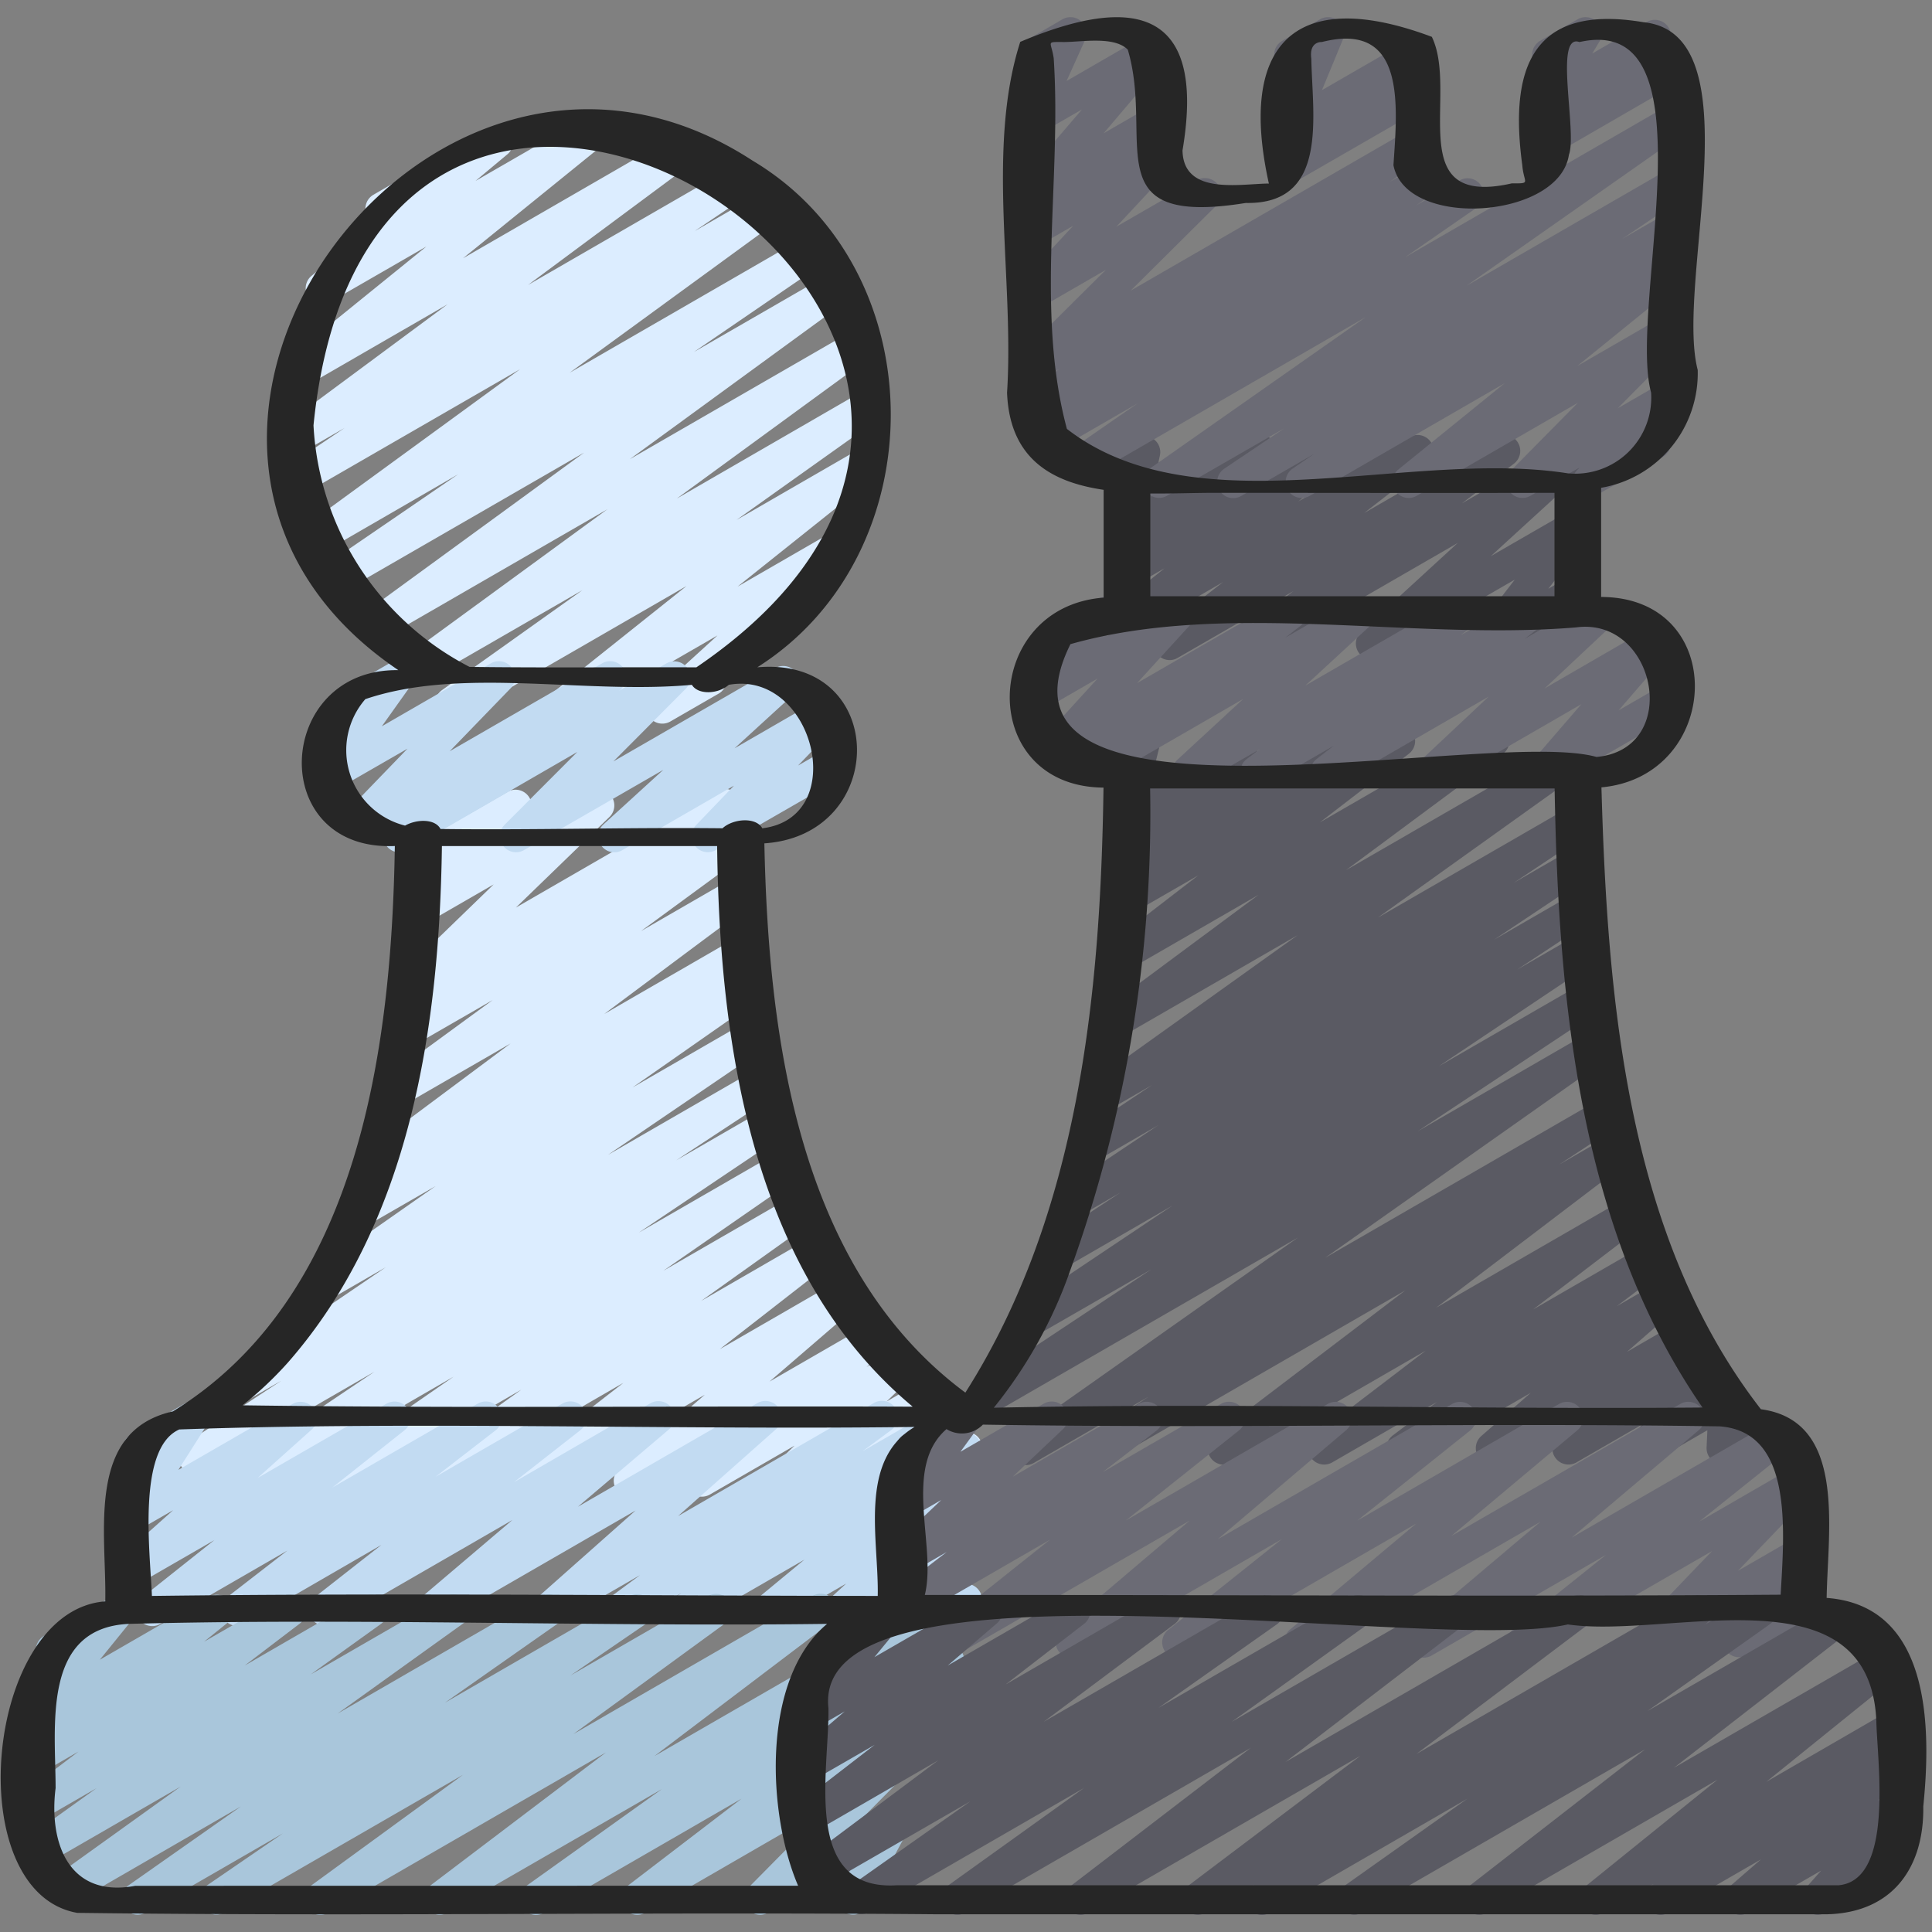 <svg xmlns="http://www.w3.org/2000/svg" version="1.1" xmlns:xlink="http://www.w3.org/1999/xlink" width="512" height="512" x="0" y="0" viewBox="0 0 60 60" style="enable-background:new 0 0 512 512" xml:space="preserve" class=""><rect x="0" y="0" width="60" height="60" fill="#808080" stroke="none"/><g><path fill="#dcedff" d="M7.471 46.5a.5.5 0 0 1-.28-.915l4.44-2.986-5.348 3.085a.5.5 0 0 1-.524-.851l2.98-1.955-1.055.609a.5.5 0 0 1-.532-.845l4.831-3.288-1.775 1.024a.5.5 0 0 1-.537-.842l3.856-2.7-2.2 1.267a.5.5 0 0 1-.529-.846l.838-.566a.516.516 0 0 1-.438-.225.5.5 0 0 1 .119-.675l4.541-3.386-3.377 1.949a.5.5 0 0 1-.546-.835l3.365-2.461-2.46 1.418a.5.5 0 0 1-.539-.841l1.111-.786-.38.218a.5.5 0 0 1-.6-.792l2.9-2.809-2.109 1.217a.5.5 0 0 1-.615-.776l.705-.748-.043.026a.5.5 0 0 1-.73-.576l.253-.85a.492.492 0 0 1-.2-.191.5.5 0 0 1 .182-.682l.5-.29a.5.5 0 0 1 .73.575l-.156.52 1.913-1.1a.5.5 0 0 1 .614.775l-.707.749 2.654-1.531a.5.5 0 0 1 .6.792l-2.9 2.809 6.258-3.614a.5.5 0 0 1 .539.841l-1.11.788 1.011-.583a.5.5 0 0 1 .546.836l-3.358 2.462 2.846-1.643a.5.5 0 0 1 .549.833l-4.542 3.387 4.1-2.367a.5.5 0 0 1 .53.847l-.312.211a.5.5 0 0 1 .429.888l-3.863 2.7 3.534-2.039a.5.5 0 0 1 .531.846l-4.829 3.287 4.574-2.64a.5.5 0 0 1 .524.85L21 36.035l2.75-1.587a.5.5 0 0 1 .529.848l-4.439 2.983 4.3-2.482a.5.5 0 0 1 .534.844L20.6 39.465l4.035-2.329a.5.5 0 0 1 .541.84l-3.4 2.425 3.424-1.978a.5.5 0 0 1 .557.827l-3.403 2.65 3.617-2.088a.5.5 0 0 1 .577.811L23.9 42.905l3.027-1.747a.5.5 0 0 1 .566.821l-.584.476.769-.443a.5.5 0 0 1 .6.792l-.743.72 1.107-.638a.5.5 0 0 1 .737.546l-.355 1.532.717-.414a.5.5 0 1 1 .5.865l-1.714.989a.5.5 0 0 1-.738-.546l.356-1.531-3.614 2.083a.5.5 0 0 1-.6-.792l.744-.722-2.627 1.517a.5.5 0 0 1-.567-.82l.584-.477-2.252 1.3a.5.5 0 0 1-.577-.812l2.652-2.288-5.376 3.1a.5.5 0 0 1-.557-.827l3.406-2.644-6.019 3.475a.5.5 0 0 1-.541-.84l3.39-2.423-5.657 3.267a.5.5 0 0 1-.534-.84l4.087-2.83-6.366 3.677a.494.494 0 0 1-.25.069zM17.374 22.485a.5.5 0 0 1-.312-.89L21.32 18.2l-7.059 4.075a.5.5 0 0 1-.54-.839l4.366-3.108L13.455 21a.5.5 0 0 1-.545-.836l5.952-4.348-6.913 3.991a.5.5 0 0 1-.545-.837l6.737-4.914-7.4 4.27a.5.5 0 0 1-.532-.846l4.02-2.751-4.148 2.4a.5.5 0 0 1-.545-.837l6.613-4.824-6.664 3.845a.5.5 0 0 1-.529-.848l1.744-1.173-1.392.8a.5.5 0 0 1-.548-.834L13.9 9.45l-4.512 2.607a.5.5 0 0 1-.565-.822l4.42-3.58-3 1.73a.5.5 0 0 1-.57-.817l1.96-1.636a.5.5 0 0 1-.035-.884l3.591-2.074a.5.5 0 0 1 .571.816l-.993.829 3.468-2a.5.5 0 0 1 .565.821l-4.419 3.58 6.6-3.812a.5.5 0 0 1 .548.834L16.4 8.849l6.4-3.694a.5.5 0 0 1 .521.845l-1.753 1.18 2.193-1.266a.5.5 0 0 1 .545.837l-6.615 4.825 7.345-4.24a.5.5 0 0 1 .532.846l-4.019 2.75 4.2-2.422a.5.5 0 0 1 .545.837l-6.735 4.914 6.867-3.961a.5.5 0 0 1 .545.836l-5.95 4.346L26.7 12.2a.5.5 0 0 1 .54.84l-4.366 3.107 3.728-2.152a.5.5 0 0 1 .562.823l-4.259 3.4 2.871-1.657a.5.5 0 0 1 .587.8l-3.852 3.515a.5.5 0 0 1-.193.665l-1.508.87a.5.5 0 0 1-.586-.8l2.058-1.877-4.661 2.69a.491.491 0 0 1-.247.061z" opacity="1" data-original="#dcedff" class=""></path><path fill="#c2dbf2" d="M19.08 26.47a.5.5 0 0 1-.337-.869l1.857-1.693-4.325 2.492a.5.5 0 0 1-.646-.128.5.5 0 0 1 .043-.658l2.258-2.262-5.271 3.048a.5.5 0 0 1-.551-.833l.034-.025-.765.441a.5.5 0 0 1-.609-.78l1.887-1.952-2.285 1.315a.5.5 0 0 1-.657-.722L10.6 22.6a.5.5 0 0 1-.391-.912l1.858-1.073a.5.5 0 0 1 .658.723l-.867 1.218 3.387-1.956a.5.5 0 0 1 .609.78l-1.888 1.95L18.7 20.6a.5.5 0 0 1 .551.832l-.033.025L20.7 20.6a.5.5 0 0 1 .6.786l-2.25 2.26 5.028-2.9a.5.5 0 0 1 .587.8l-1.853 1.693 2.535-1.463a.5.5 0 0 1 .61.78l-1.173 1.219.922-.531a.5.5 0 1 1 .5.865L22.231 26.4a.5.5 0 0 1-.61-.779l1.172-1.221-3.463 2a.49.49 0 0 1-.25.07zM4.729 50.5a.5.5 0 0 1-.311-.892l2.239-1.779L4.28 49.2a.5.5 0 0 1-.583-.8l1.681-1.5-1.1.633a.5.5 0 0 1-.673-.7l.867-1.367a.506.506 0 0 1-.591-.225.5.5 0 0 1 .182-.682l1.659-.959a.5.5 0 0 1 .673.7l-.855 1.348 3.56-2.055a.5.5 0 0 1 .583.8L8 45.9l4-2.306a.5.5 0 0 1 .562.824l-2.238 1.777 4.514-2.605a.5.5 0 0 1 .556.828l-1.869 1.445 3.944-2.276a.5.5 0 0 1 .558.826l-2.062 1.616 4.235-2.45a.5.5 0 0 1 .573.814l-2.825 2.4 5.573-3.218a.5.5 0 0 1 .582.807l-3.044 2.7 6.081-3.512a.5.5 0 0 1 .547.835l-.9.665 2.6-1.5a.5.5 0 0 1 .542.839l-.162.116a.5.5 0 0 1 .524.841l-1.4 1.157.844-.488a.5.5 0 0 1 .588.8l-.5.456a.5.5 0 0 1 .655.58l-.3 1.347a.5.5 0 0 1 .07.9l-.5.288a.5.5 0 0 1-.738-.542l.244-1.1-2.854 1.643a.5.5 0 0 1-.588-.8l.466-.427-2.129 1.23a.5.5 0 0 1-.567-.818l1.4-1.156-3.425 1.977a.5.5 0 0 1-.542-.839l.143-.1-1.635.943a.5.5 0 0 1-.668-.159.5.5 0 0 1 .121-.676l.9-.665-2.6 1.5a.5.5 0 0 1-.582-.807l3.045-2.7-6.078 3.509a.5.5 0 0 1-.573-.814l2.825-2.4-5.572 3.217a.5.5 0 0 1-.559-.826l2.064-1.618-4.236 2.451a.5.5 0 0 1-.555-.828l1.868-1.446-3.944 2.277a.491.491 0 0 1-.25.068z" opacity="1" data-original="#c2dbf2"></path><path fill="#a9c6db" d="M16.646 59.47a.5.5 0 0 1-.42-.23.5.5 0 0 1 .128-.677l4.2-3L13.9 59.4a.5.5 0 0 1-.551-.831l5.469-4.145L10.2 59.4a.5.5 0 0 1-.545-.837l4.725-3.446L6.956 59.4a.5.5 0 0 1-.532-.844l2.364-1.62L4.519 59.4a.5.5 0 0 1-.538-.841l3.5-2.458-5.231 3.023a.5.5 0 0 1-.542-.839l3.9-2.8-4.255 2.457a.5.5 0 0 1-.541-.842L3 55.532l-1.724.994a.5.5 0 0 1-.552-.83l1.714-1.3-1.162.67a.5.5 0 0 1-.564-.822l.705-.569-.141.081a.5.5 0 0 1-.639-.746l1.025-1.273a.5.5 0 0 1-.3-.929l2.05-1.184a.5.5 0 0 1 .64.746L3.1 51.545l3.38-1.952a.5.5 0 0 1 .565.821l-.708.571 2.422-1.395a.5.5 0 0 1 .553.83L7.6 51.725l3.7-2.139a.5.5 0 0 1 .541.839L9.65 52l4.185-2.416a.5.5 0 0 1 .542.839l-3.893 2.794 6.3-3.638a.5.5 0 0 1 .537.842l-3.505 2.459 5.729-3.307a.5.5 0 0 1 .532.845l-2.361 1.617 4.272-2.466a.5.5 0 0 1 .545.837l-4.727 3.448 7.431-4.29a.5.5 0 0 1 .552.832l-5.468 4.143 8.628-4.98a.5.5 0 0 1 .541.838l-4.2 3 3.9-2.254a.5.5 0 0 1 .554.831L26.2 54.685l2.248-1.3a.5.5 0 0 1 .606.784l-2.471 2.494.964-.557a.5.5 0 0 1 .69.669l-.785 1.462a.529.529 0 0 1 .095.118.5.5 0 0 1-.184.684l-.618.356a.5.5 0 0 1-.69-.67l.469-.874-2.669 1.549a.5.5 0 0 1-.605-.784l2.472-2.5-5.681 3.284a.5.5 0 0 1-.554-.83l3.541-2.71L16.9 59.4a.5.5 0 0 1-.254.07z" opacity="1" data-original="#a9c6db"></path><path fill="#5a5a63" d="M31.866 45.5a.5.5 0 0 1-.288-.908l8.727-6.156-9.661 5.577a.5.5 0 0 1-.527-.85l5.638-3.742-3.611 2.079a.5.5 0 0 1-.529-.848l4.8-3.213-3.377 1.95a.5.5 0 0 1-.525-.85l2.278-1.5-1.2.694a.5.5 0 0 1-.527-.848l2.907-1.941-1.928 1.113a.5.5 0 0 1-.527-.849l2.257-1.508-1.4.806a.5.5 0 0 1-.541-.839l6.47-4.626-5.545 3.2a.5.5 0 0 1-.548-.834l4.876-3.617-4.078 2.354a.5.5 0 0 1-.556-.829l2.763-2.13-2.062 1.189a.5.5 0 0 1-.554-.829l.519-.4a.5.5 0 0 1-.545-.173.5.5 0 0 1 .045-.659l.945-.939-.3.172a.5.5 0 0 1-.729-.546l.3-1.218a.5.5 0 0 1-.053-.892l.5-.289a.506.506 0 0 1 .551.034.5.5 0 0 1 .185.518l-.233.947 2.608-1.5a.5.5 0 0 1 .6.787l-.944.939 3-1.732a.5.5 0 0 1 .554.829l-.441.34 2.04-1.184a.5.5 0 0 1 .556.828L40.99 25.54l5.14-2.967a.5.5 0 0 1 .548.834l-4.872 3.614 6.914-3.991a.5.5 0 0 1 .541.839L42.788 28.5l5.95-3.434a.5.5 0 0 1 .528.848l-2.251 1.5 1.768-1.02a.5.5 0 0 1 .528.848L46.4 29.183l2.462-1.421a.5.5 0 0 1 .526.849l-2.27 1.5 1.848-1.066a.5.5 0 0 1 .528.848l-4.811 3.221 4.446-2.566a.5.5 0 0 1 .526.85l-5.633 3.739 5.318-3.071a.5.5 0 0 1 .538.841l-8.724 6.155 8.563-4.944a.5.5 0 0 1 .525.85l-1.821 1.2 1.559-.9a.5.5 0 0 1 .553.831L44.6 40.613l5.92-3.418a.5.5 0 0 1 .553.83l-3.461 2.642 3.42-1.974a.5.5 0 0 1 .552.831l-1.371 1.04 1.276-.736a.5.5 0 0 1 .579.81l-1.541 1.345 1.557-.9a.5.5 0 0 1 .6.794l-.622.6.608-.351a.5.5 0 0 1 .648.736l-.328.427.336-.193a.5.5 0 0 1 .749.456l-.03.638a.5.5 0 0 1 .2.931l-.492.284a.5.5 0 0 1-.753-.458l.024-.53-1.712.989a.5.5 0 0 1-.648-.736l.327-.427-2.02 1.166a.5.5 0 0 1-.6-.794l.624-.6-2.417 1.394A.5.5 0 0 1 46 44.6l1.539-1.344-3.737 2.157a.5.5 0 0 1-.552-.831l1.372-1.041-3.248 1.875a.5.5 0 0 1-.554-.83l3.461-2.642-6.021 3.476a.5.5 0 0 1-.553-.831l5.937-4.515-9.268 5.351a.5.5 0 0 1-.525-.85l1.82-1.2-3.558 2.054a.491.491 0 0 1-.247.071zM36.326 20.5a.5.5 0 0 1-.306-.894l1.963-1.529-2.7 1.561a.5.5 0 0 1-.564-.822l1.445-1.167-.881.507a.5.5 0 0 1-.583-.8l.534-.477a.5.5 0 0 1-.69-.561l.32-1.521a.5.5 0 0 1-.081-.9l.5-.289a.5.5 0 0 1 .739.537l-.272 1.275 3.174-1.831a.5.5 0 0 1 .583.806l-.521.464 2.214-1.275a.5.5 0 0 1 .565.821l-1.447 1.169 3.458-2a.5.5 0 0 1 .557.827l-1.967 1.531 4.1-2.364a.5.5 0 0 1 .553.83l-1.618 1.234 3.33-1.923a.5.5 0 0 1 .588.8L46.3 17.271l2.428-1.4a.5.5 0 0 1 .647.737l-1.29 1.676.654-.378a.5.5 0 0 1 .729.577l-.231.764a.509.509 0 0 1 .193.19.5.5 0 0 1-.185.682l-.5.288a.5.5 0 0 1-.727-.578l.128-.426-1.746 1.006a.5.5 0 0 1-.646-.737L47.044 18l-4.19 2.419a.5.5 0 0 1-.588-.8l3.005-2.757-6.171 3.563a.5.5 0 0 1-.553-.83l1.622-1.237-3.593 2.072a.491.491 0 0 1-.25.07z" opacity="1" data-original="#5a5a63"></path><g fill="#6b6b75"><path d="M39.021 24.47a.5.5 0 0 1-.3-.9l.4-.3-1.973 1.13a.5.5 0 0 1-.588-.8l2.049-1.893-4.5 2.6a.5.5 0 0 1-.556-.828l.489-.38-1.02.588a.5.5 0 0 1-.62-.769l1.684-1.845-1.788 1.032a.5.5 0 0 1-.628-.759l.65-.753a.5.5 0 0 1-.107-.912l1.858-1.073a.5.5 0 0 1 .628.76l-.339.392 2.018-1.16a.5.5 0 0 1 .619.769l-1.684 1.845 4.53-2.614a.5.5 0 0 1 .556.827l-.486.379L42 18.6a.5.5 0 0 1 .589.8l-2.049 1.89 4.665-2.69a.5.5 0 0 1 .555.829l-.4.3 1.968-1.129a.5.5 0 0 1 .556.828l-.531.411 2.117-1.222a.5.5 0 0 1 .592.8l-2.092 1.962 3.2-1.851a.5.5 0 0 1 .629.76l-1.531 1.773 1.434-.828a.5.5 0 0 1 .5.866l-3.992 2.3a.5.5 0 0 1-.629-.759l1.529-1.771-4.379 2.531a.5.5 0 0 1-.592-.8l2.094-1.967-4.79 2.767a.5.5 0 0 1-.555-.828l.531-.411-2.148 1.239a.493.493 0 0 1-.25.07zM29.416 51.5a.5.5 0 0 1-.312-.892l3.506-2.792-4.33 2.5a.5.5 0 0 1-.555-.828L29.4 48.2l-1.116.644a.5.5 0 0 1-.593-.8l1.541-1.46-.948.547a.5.5 0 0 1-.654-.727l.667-.916a.5.5 0 0 1-.228-.932l1.657-.956a.5.5 0 0 1 .654.726l-.553.76L32.4 43.6a.5.5 0 0 1 .594.8l-1.542 1.46 3.91-2.26a.5.5 0 0 1 .556.828l-1.669 1.288 3.666-2.116a.5.5 0 0 1 .562.824l-3.508 2.793 6.266-3.617a.5.5 0 0 1 .574.813L37.822 47.8l7.278-4.2a.5.5 0 0 1 .561.823l-3.508 2.8L48.42 43.6a.5.5 0 0 1 .571.815L45.074 47.7l7.111-4.1a.5.5 0 0 1 .573.814l-3.95 3.339 6.279-3.625a.5.5 0 0 1 .562.823l-2.873 2.3 2.943-1.7a.5.5 0 0 1 .61.779l-2.355 2.453 1.759-1.015a.5.5 0 0 1 .658.722l-.642.9a.5.5 0 0 1 .494.869L54.256 51.4a.5.5 0 0 1-.657-.722l.64-.9-2.814 1.624a.5.5 0 0 1-.611-.779l2.356-2.453-5.607 3.236a.5.5 0 0 1-.563-.817l2.874-2.3-5.414 3.126a.5.5 0 0 1-.573-.814l3.951-3.339-7.2 4.157a.5.5 0 0 1-.572-.815l3.916-3.288-7.116 4.108a.5.5 0 0 1-.566-.824l3.509-2.8-6.278 3.624a.5.5 0 0 1-.573-.814l3.986-3.385-7.28 4.2a.491.491 0 0 1-.248.075zM48.03 4.855A.5.5 0 0 1 47.684 4l.471-.454A.5.5 0 0 1 47.6 2.8l.366-.613a.5.5 0 0 1-.135-.919L48.993.6a.5.5 0 0 1 .679.689l-.223.373 1.693-.979a.5.5 0 0 1 .649.131.5.5 0 0 1-.053.662l-.419.4.4-.231a.5.5 0 0 1 .5.866L48.28 4.788a.489.489 0 0 1-.25.067zM40.008 5.7a.5.5 0 0 1-.332-.874l.4-.359a.477.477 0 0 1-.379-.121.5.5 0 0 1-.133-.568l.66-1.6a.5.5 0 0 1-.4-.911L40.993.6a.5.5 0 0 1 .712.624L41.054 2.8l2.62-1.512a.5.5 0 0 1 .582.807l-.364.323a.505.505 0 0 1 .51.244.5.5 0 0 1-.182.683l-3.962 2.284a.489.489 0 0 1-.25.071z" fill="#6b6b75" opacity="1" data-original="#6b6b75" class=""></path><path d="M38.3 15.47a.5.5 0 0 1-.28-.914l1.868-1.256-3.651 2.1a.5.5 0 0 1-.537-.841l6.715-4.712-8.781 5.069a.5.5 0 0 1-.535-.844l2.23-1.545-2.584 1.492a.5.5 0 0 1-.531-.846l.484-.33-.348.2a.5.5 0 0 1-.533-.846l1.1-.751-.635.366a.5.5 0 0 1-.6-.787l2.659-2.642-2.061 1.19a.5.5 0 0 1-.616-.773l1.665-1.788-1.049.605a.5.5 0 0 1-.579-.808l.338-.3a.45.45 0 0 1-.393-.18.5.5 0 0 1 0-.644L33.6 3.4l-1.315.758a.5.5 0 0 1-.706-.638l.6-1.323a.5.5 0 0 1-.338-.924L32.994.6a.5.5 0 0 1 .706.638l-.576 1.276 2.465-1.423a.5.5 0 0 1 .631.756l-1.945 2.292 1.445-.834a.5.5 0 0 1 .579.808l-.339.3a.533.533 0 0 1 .4.189.5.5 0 0 1-.025.652l-1.664 1.785 2.5-1.441a.5.5 0 0 1 .647.129.5.5 0 0 1-.044.658l-2.66 2.641 8.606-4.969a.5.5 0 0 1 .532.845l-1.1.75.784-.452a.5.5 0 0 1 .532.846l-.487.331 1.354-.777a.5.5 0 0 1 .535.843l-2.232 1.545 8.082-4.666a.5.5 0 0 1 .537.842l-6.714 4.711L51.72 5.31a.5.5 0 0 1 .529.846l-1.868 1.262 1.339-.772a.5.5 0 0 1 .532.845l-.675.461.143-.082a.5.5 0 0 1 .564.821l-3.3 2.676 2.738-1.58a.5.5 0 0 1 .605.784L50.24 12.68l1.462-.843a.5.5 0 0 1 .608.782l-.688.7a.486.486 0 0 1 .2.191.5.5 0 0 1-.182.682l-2.05 1.184a.5.5 0 0 1-.607-.782l.077-.078-1.532.882a.5.5 0 0 1-.605-.784L49 12.511 43.993 15.4a.5.5 0 0 1-.564-.821l3.3-2.677-6.059 3.5a.5.5 0 0 1-.532-.845l.674-.461-2.261 1.304a.5.5 0 0 1-.251.07z" fill="#6b6b75" opacity="1" data-original="#6b6b75" class=""></path></g><path fill="#5a5a63" d="M39.193 59.47a.5.5 0 0 1-.276-.917l.025-.017-1.5.866a.5.5 0 0 1-.55-.832l5.354-4.04-8.44 4.87a.5.5 0 0 1-.555-.829l5.593-4.289-8.866 5.118a.5.5 0 0 1-.541-.839l4.231-3.035-6.676 3.854a.5.5 0 0 1-.538-.841l3.686-2.6-4.513 2.6a.5.5 0 0 1-.55-.833l4.061-3.037L25.28 56.9a.5.5 0 0 1-.555-.828l2.438-1.883-1.883 1.085a.5.5 0 0 1-.575-.812l1.529-1.313-.954.551a.5.5 0 0 1-.636-.749l1-1.216a.488.488 0 0 1-.457-.249.5.5 0 0 1 .182-.682l2.05-1.184a.5.5 0 0 1 .637.749l-.9 1.095 3.232-1.864a.5.5 0 0 1 .575.812l-1.528 1.311 3.678-2.123a.5.5 0 0 1 .556.828l-2.44 1.885 4.7-2.713a.5.5 0 0 1 .667.157.5.5 0 0 1-.117.676l-4.063 3.037 6.707-3.87a.5.5 0 0 1 .538.84l-3.685 2.6 5.965-3.44a.5.5 0 0 1 .541.839l-4.23 3.034 6.71-3.873a.5.5 0 0 1 .555.829l-5.594 4.29 8.868-5.119a.5.5 0 0 1 .551.832l-5.355 4.04 8.44-4.872a.5.5 0 0 1 .526.849l-.025.017 1.5-.866a.5.5 0 0 1 .539.84l-3.807 2.7 5.731-3.308a.5.5 0 0 1 .556.827L51.986 54.9l6.4-3.693a.5.5 0 0 1 .564.821l-4.094 3.307L58.72 53.1a.5.5 0 0 1 .546.835l-.36.264a.5.5 0 0 1 .391.874l-.973.844.4-.229a.5.5 0 0 1 .624.764l-.546.616a.5.5 0 0 1 .336.926L56.7 59.4a.5.5 0 0 1-.624-.763l.481-.544-2.266 1.307a.5.5 0 0 1-.577-.81l.973-.844-2.866 1.654a.5.5 0 0 1-.546-.836l.077-.055-1.545.891a.5.5 0 0 1-.565-.821l4.094-3.307-7.15 4.128a.5.5 0 0 1-.557-.827l5.462-4.247L42.3 59.4a.5.5 0 0 1-.539-.84l3.81-2.7-6.128 3.54a.5.5 0 0 1-.25.07z" opacity="1" data-original="#5a5a63"></path><path fill="#262626" d="M56.728 49.625c.035-2.134.626-5.5-2.042-5.86-4.163-5.365-4.766-12.728-4.952-19.313 3.755-.345 3.984-5.9-.01-5.913v-3.39a3.608 3.608 0 0 0 3-3.66c-.709-2.717 1.808-10.456-1.69-10.8-3.456-.582-4.166 1.431-3.758 4.441.046.573.293.565-.327.565-3.421.777-1.635-2.8-2.482-4.551-4.206-1.574-6.032.171-5.061 4.556-.9.007-2.656.374-2.682-1.029.744-4.396-1.506-4.862-5.039-3.371-1.06 3.3-.185 7.366-.41 10.893.08 2.075 1.412 2.785 3 3.019v3.348c-3.8.283-3.975 5.866-.005 5.9-.089 6.419-.766 13.25-4.29 18.789-5.187-3.848-6.117-11.025-6.242-17.058 3.892-.261 3.851-5.826-.221-5.467 5.554-3.506 5.551-12.339-.146-15.736-10.11-6.584-21.273 8.885-11 15.824-3.833-.056-4.122 5.634-.109 5.462-.1 6.257-1.1 13.991-6.893 17.558-2.725.612-2.053 3.784-2.1 5.9-3.736.28-4.539 9.023-.872 9.674 8.866.115 17.823-.036 26.692.044h27.64c2.053-.045 3.029-1.457 3-3.353.253-2.476.223-6.236-3.001-6.472zm-1.431-.1c-8.864.064-17.714 0-26.576.008.377-1.515-.705-3.954.673-5.151a.912.912 0 0 0 1.131-.139c7.625.125 15.259-.065 22.883.054 2.292.169 2.003 3.237 1.892 5.229zM33.134 13.32c-.985-3.652-.161-7.721-.41-11.509-.077-.544-.272-.506.327-.506.538 0 1.555-.191 1.974.238.831 2.806-1.048 5.519 3.665 4.76 2.588.05 2.064-2.712 2.034-4.481-.075-.55.327-.517.327-.517 2.631-.667 2.344 2 2.224 3.825.387 2 5.153 1.672 5.449-.324.263-.7-.475-3.791.327-3.5 4.239-.953 1.5 8.225 2.225 10.884a2.361 2.361 0 0 1-2.584 2.51c-4.933-.774-11.525 1.741-15.558-1.38zm4.593 1.985c3.515 0 7.033.009 10.549 0v3.211H35.724v-3.19c.699.006 1.391-.021 2.003-.021zm-4.485 4.7c4.84-1.372 10.57-.1 15.7-.52 2.5-.342 3.3 3.78.639 4.023-3.346-.943-19.481 2.837-16.339-3.5zm-.024 19.5a41.727 41.727 0 0 0 2.5-15.019H48.28c.114 6.568.757 13.677 4.593 19.226-7.334.063-14.677-.148-22.009.006a14.271 14.271 0 0 0 2.354-4.21zM9.736 13.211c1.87-18.7 27.034-2.779 11.89 7.514-2.364-.009-4.672.017-7.044-.014a8.973 8.973 0 0 1-4.846-7.5zm1.614 8.5c3-1.017 6.8-.138 10.137-.443.186.311.8.3 1.146 0 2.638-.476 3.788 4.122 1.041 4.455-.2-.359-.91-.3-1.236 0-2.919-.031-5.837.059-8.758.022-.164-.32-.735-.312-1.1-.105a2.415 2.415 0 0 1-1.23-3.932zM8.941 42.315c3.815-4.353 4.705-10.441 4.783-16.04h8.547c.074 6.152 1.073 13.24 6.073 17.41-6.941-.026-13.871.055-20.813-.042a11.173 11.173 0 0 0 1.41-1.328zm-3.025 1.169c-.041.024-.052.029 0 0zm-.348.909c7.469-.262 15.245.02 22.836-.078-1.759 1.046-1.107 3.5-1.145 5.248-7.512-.008-15.03-.095-22.541 0-.055-1.363-.469-4.586.85-5.17zM4.2 58.566c-2.075.389-2.687-1.35-2.473-3.035 0-1.908-.439-4.969 2.267-5.1 7.22-.19 14.466.094 21.692 0-2.049 1.713-1.858 5.9-.9 8.132zm52.91-.018H27.861c-2.98.192-2.1-3.564-2.133-5.5-.566-5.1 18.812-1.645 22.963-2.6 3.131.459 9.368-1.77 9.581 3 .016 1.177.574 4.925-1.162 5.1z" opacity="1" data-original="#262626" class=""></path></g></svg>

